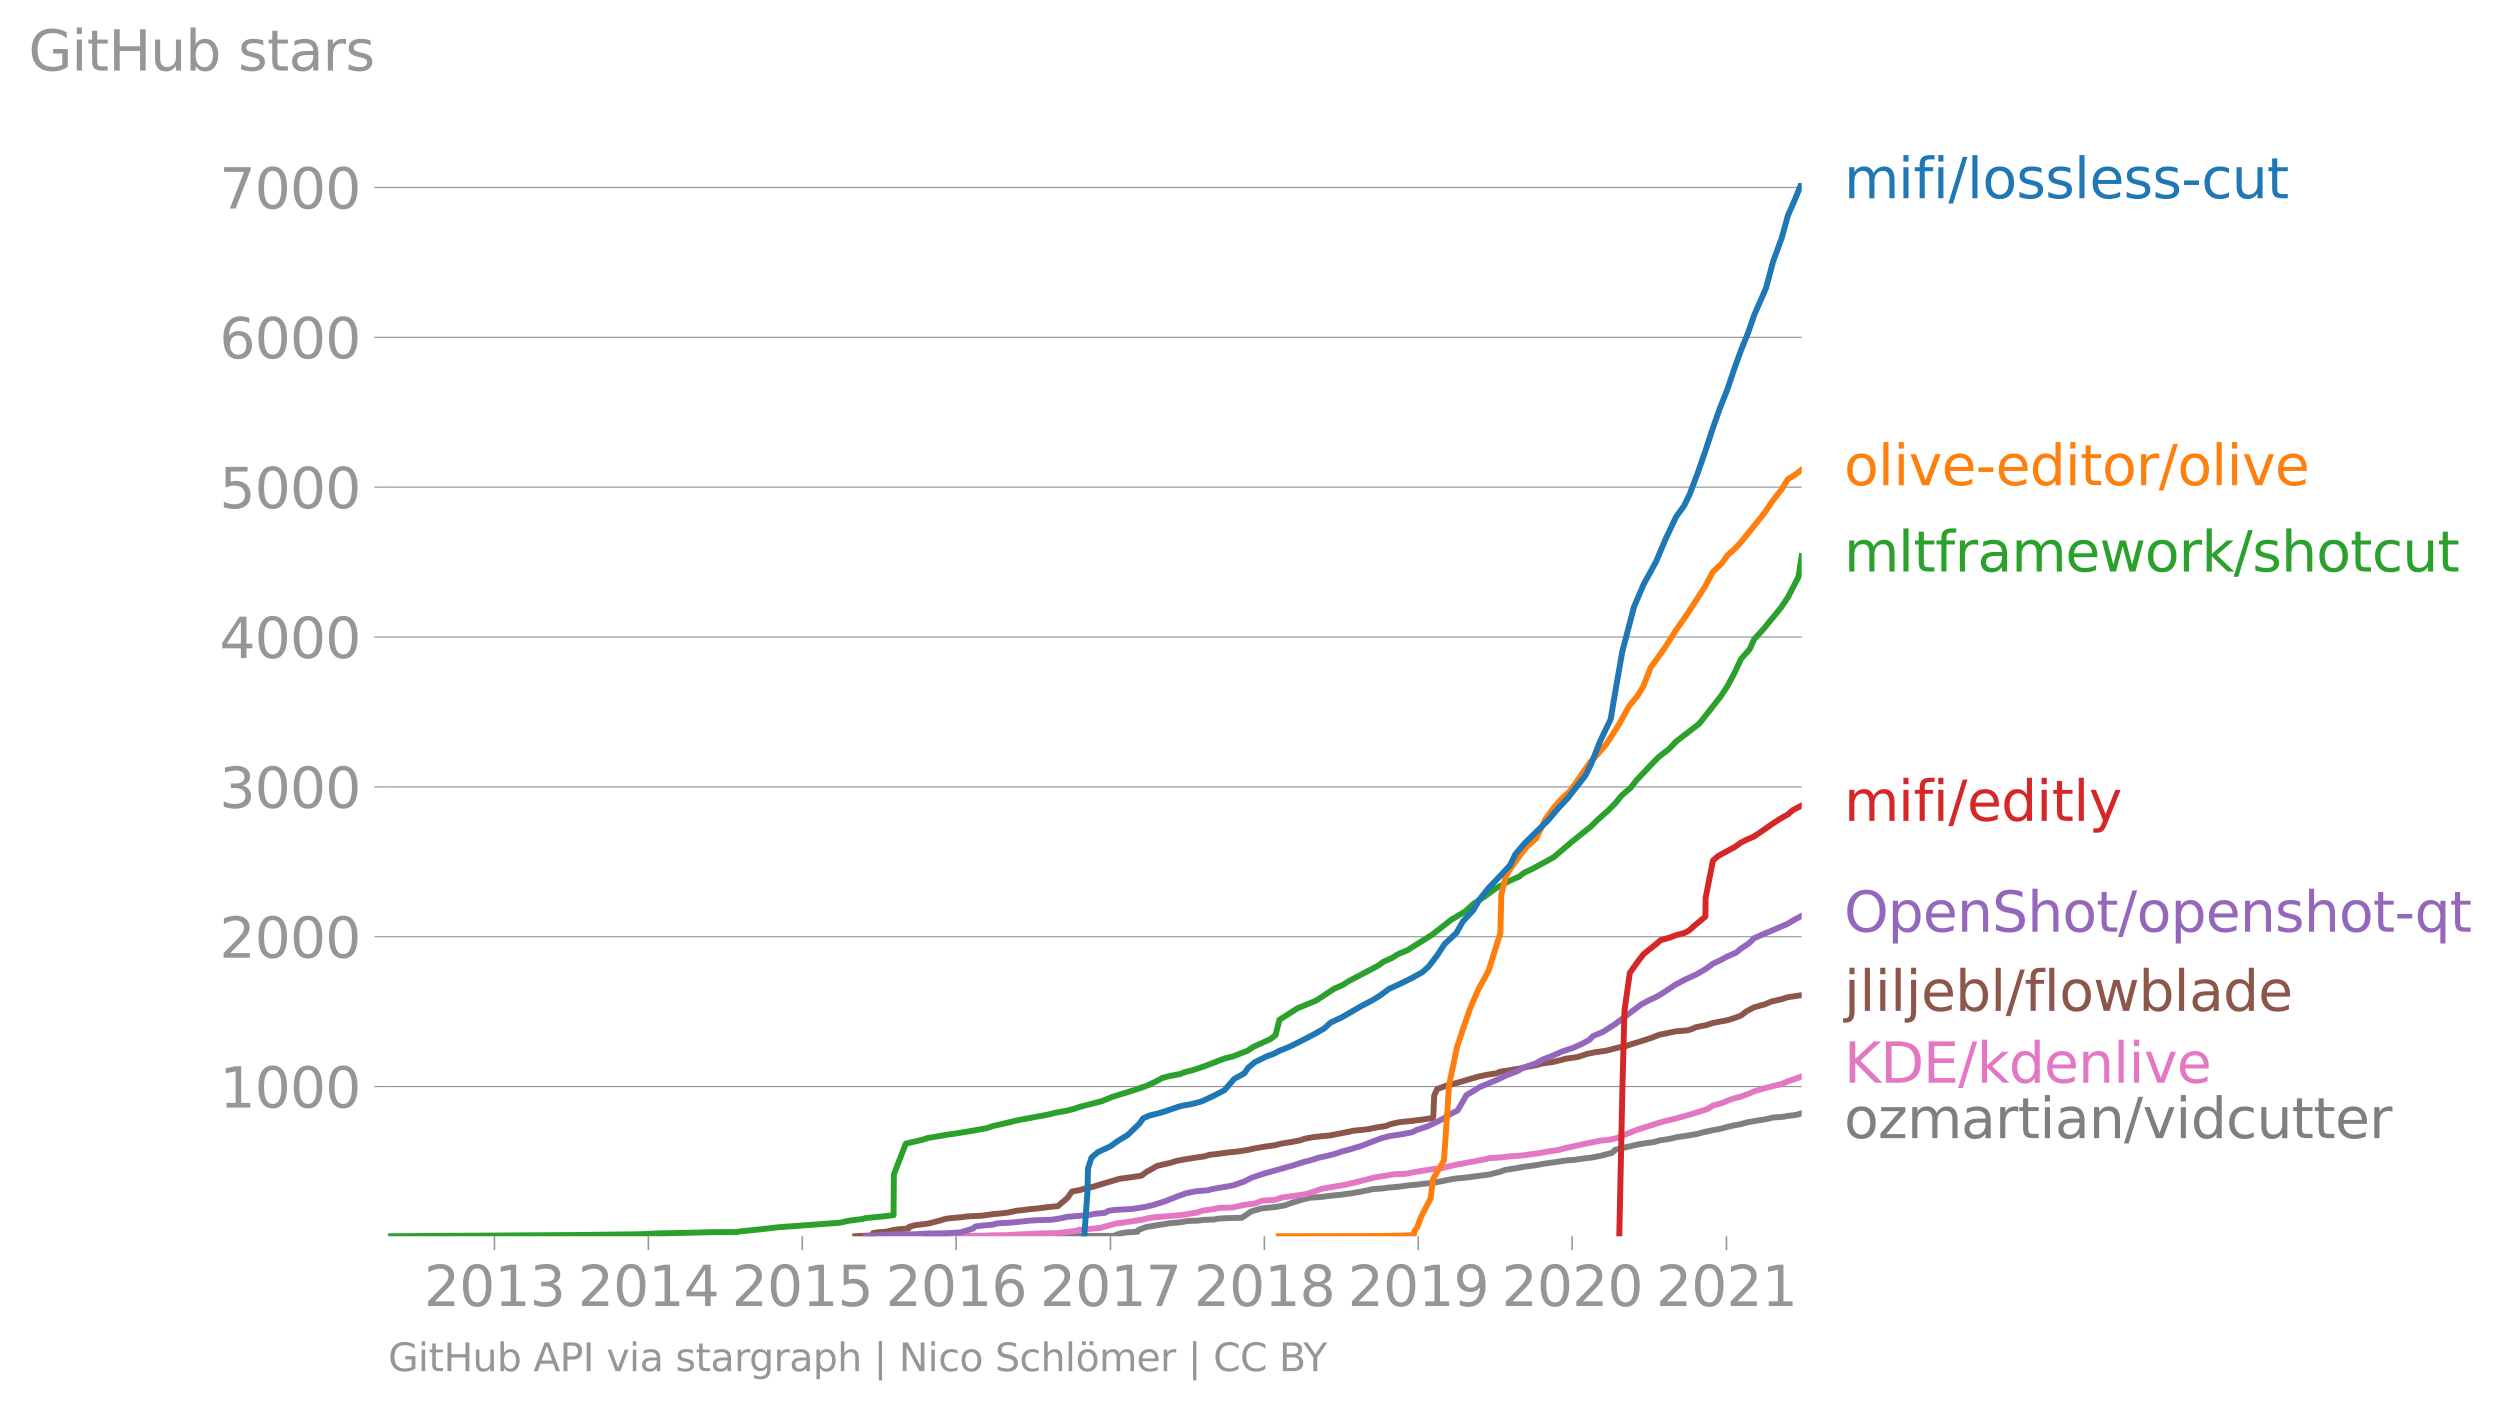 <svg height="474.536" viewBox="0 0 631.622 355.902" width="842.162" xmlns="http://www.w3.org/2000/svg" xmlns:xlink="http://www.w3.org/1999/xlink"><defs><style>*{stroke-linecap:butt;stroke-linejoin:round}</style></defs><g id="figure_1"><path d="M0 355.902h631.622V0H0z" style="fill:none" id="patch_1"/><g id="axes_1"><path d="M98.073 312.337h357.12V46.225H98.073z" style="fill:none" id="patch_2"/><path clip-path="url(#p47defb8854)" d="m267.54 312.337 4-.038 1.298-.038 9.06-.038.065-.075.055-.19 1.334-.378 1.057-.19 2.975-.189.166-.416 1.982-.758 2.248-.378 2.7-.417 1.008-.189 2.398-.19 2.317-.378 2.267-.076 1.065-.113.428-.076 2.944-.113.689-.19 2.034-.113.412-.038 1.824-.038 1.875-.038 2.348-1.59 2.564-.757 1.657-.19 1.922-.189 2.365-.416 2.155-.757 2.536-.795 1.612-.379 2.97-.19 1.325-.189 1.62-.189 2.05-.19 2.912-.416 2.21-.378 2.018-.417.764-.189 2.68-.19 1.16-.189 2.683-.227 2.821-.378 2.077-.19 1.356-.189 2.166-.19 1.17-.188 2.1-.417 1.869-.379 1.344-.189 2.037-.19 2.924-.378 3.158-.416 2.952-.757.969-.379 2.658-.416 2.066-.379 3.164-.416 1.97-.379 3.038-.416 2.461-.38 2.33-.188 1.25-.19 2.991-.378 2.16-.417 2.95-.757.833-.795 1.634-.379 1.573-.378 1.632-.379 2.112-.416 2.8-.379 1.38-.416 2.585-.379 1.628-.416 2.822-.417 2.601-.454 1.697-.454 2.14-.455 2.159-.416 1.501-.417 1.503-.34 2.002-.379 1.3-.378 2.03-.379 2.859-.454 1.885-.455 2.704-.189.923-.19 2.365-.302 1.045-.34" style="fill:none;stroke:#7f7f7f;stroke-linecap:square;stroke-width:1.5" id="line2d_1"/><g id="matplotlib.axis_1"><g id="xtick_1"><g id="line2d_2"><defs><path d="M0 0v3.5" id="mf9e7c674b3" style="stroke:#969696;stroke-width:.4"/></defs><use style="fill:#969696;stroke:#969696;stroke-width:.4" x="124.924" xlink:href="#mf9e7c674b3" y="312.337"/></g><g style="fill:#969696" transform="matrix(.14 0 0 -.14 107.109 329.975)" id="text_1"><defs><path d="M1228 531h2203V0H469v531q359 372 979 998 621 627 780 809 303 340 423 576 121 236 121 464 0 372-261 606-261 235-680 235-297 0-627-103-329-103-704-313v638q381 153 712 231 332 78 607 78 725 0 1156-363 431-362 431-968 0-288-108-546-107-257-392-607-78-91-497-524-418-433-1181-1211z" id="DejaVuSans-32" transform="scale(.016)"/><path d="M2034 4250q-487 0-733-480-245-479-245-1442 0-959 245-1439 246-480 733-480 491 0 736 480 246 480 246 1439 0 963-246 1442-245 480-736 480zm0 500q785 0 1199-621 414-620 414-1801 0-1178-414-1799Q2819-91 2034-91q-784 0-1198 620-414 621-414 1799 0 1181 414 1801 414 621 1198 621z" id="DejaVuSans-30" transform="scale(.016)"/><path d="M794 531h1031v3560L703 3866v575l1116 225h631V531h1031V0H794v531z" id="DejaVuSans-31" transform="scale(.016)"/><path d="M2597 2516q453-97 707-404 255-306 255-756 0-690-475-1069Q2609-91 1734-91q-293 0-604 58T488 141v609q262-153 574-231 313-78 654-78 593 0 904 234t311 681q0 413-289 645-289 233-804 233h-544v519h569q465 0 712 186t247 536q0 359-255 551-254 193-729 193-260 0-557-57-297-56-653-174v562q360 100 674 150t592 50q719 0 1137-327 419-326 419-882 0-388-222-655t-631-370z" id="DejaVuSans-33" transform="scale(.016)"/></defs><use xlink:href="#DejaVuSans-32"/><use x="63.623" xlink:href="#DejaVuSans-30"/><use x="127.246" xlink:href="#DejaVuSans-31"/><use x="190.869" xlink:href="#DejaVuSans-33"/></g></g><g id="xtick_2"><use style="fill:#969696;stroke:#969696;stroke-width:.4" x="163.806" xlink:href="#mf9e7c674b3" y="312.337" id="line2d_3"/><g style="fill:#969696" transform="matrix(.14 0 0 -.14 145.99 329.975)" id="text_2"><defs><path d="M2419 4116 825 1625h1594v2491zm-166 550h794V1625h666v-525h-666V0h-628v1100H313v609l1940 2957z" id="DejaVuSans-34" transform="scale(.016)"/></defs><use xlink:href="#DejaVuSans-32"/><use x="63.623" xlink:href="#DejaVuSans-30"/><use x="127.246" xlink:href="#DejaVuSans-31"/><use x="190.869" xlink:href="#DejaVuSans-34"/></g></g><g id="xtick_3"><use style="fill:#969696;stroke:#969696;stroke-width:.4" x="202.688" xlink:href="#mf9e7c674b3" y="312.337" id="line2d_4"/><g style="fill:#969696" transform="matrix(.14 0 0 -.14 184.873 329.975)" id="text_3"><defs><path d="M691 4666h2478v-532H1269V2991q137 47 274 70 138 23 276 23 781 0 1237-428 457-428 457-1159 0-753-469-1171Q2575-91 1722-91q-294 0-599 50Q819 9 494 109v635q281-153 581-228t634-75q541 0 856 284 316 284 316 772 0 487-316 771-315 285-856 285-253 0-505-56-251-56-513-175v2344z" id="DejaVuSans-35" transform="scale(.016)"/></defs><use xlink:href="#DejaVuSans-32"/><use x="63.623" xlink:href="#DejaVuSans-30"/><use x="127.246" xlink:href="#DejaVuSans-31"/><use x="190.869" xlink:href="#DejaVuSans-35"/></g></g><g id="xtick_4"><use style="fill:#969696;stroke:#969696;stroke-width:.4" x="241.57" xlink:href="#mf9e7c674b3" y="312.337" id="line2d_5"/><g style="fill:#969696" transform="matrix(.14 0 0 -.14 223.755 329.975)" id="text_4"><defs><path d="M2113 2584q-425 0-674-291-248-290-248-796 0-503 248-796 249-292 674-292t673 292q248 293 248 796 0 506-248 796-248 291-673 291zm1253 1979v-575q-238 112-480 171-242 60-480 60-625 0-955-422-329-422-376-1275 184 272 462 417 279 145 613 145 703 0 1111-427 408-426 408-1160 0-719-425-1154Q2819-91 2113-91q-810 0-1238 620-428 621-428 1799 0 1106 525 1764t1409 658q238 0 480-47t505-140z" id="DejaVuSans-36" transform="scale(.016)"/></defs><use xlink:href="#DejaVuSans-32"/><use x="63.623" xlink:href="#DejaVuSans-30"/><use x="127.246" xlink:href="#DejaVuSans-31"/><use x="190.869" xlink:href="#DejaVuSans-36"/></g></g><g id="xtick_5"><use style="fill:#969696;stroke:#969696;stroke-width:.4" x="280.559" xlink:href="#mf9e7c674b3" y="312.337" id="line2d_6"/><g style="fill:#969696" transform="matrix(.14 0 0 -.14 262.744 329.975)" id="text_5"><defs><path d="M525 4666h3000v-269L1831 0h-659l1594 4134H525v532z" id="DejaVuSans-37" transform="scale(.016)"/></defs><use xlink:href="#DejaVuSans-32"/><use x="63.623" xlink:href="#DejaVuSans-30"/><use x="127.246" xlink:href="#DejaVuSans-31"/><use x="190.869" xlink:href="#DejaVuSans-37"/></g></g><g id="xtick_6"><use style="fill:#969696;stroke:#969696;stroke-width:.4" x="319.441" xlink:href="#mf9e7c674b3" y="312.337" id="line2d_7"/><g style="fill:#969696" transform="matrix(.14 0 0 -.14 301.626 329.975)" id="text_6"><defs><path d="M2034 2216q-450 0-708-241-257-241-257-662 0-422 257-663 258-241 708-241t709 242q260 243 260 662 0 421-258 662-257 241-711 241zm-631 268q-406 100-633 378-226 279-226 679 0 559 398 884 399 325 1092 325 697 0 1094-325t397-884q0-400-227-679-226-278-629-378 456-106 710-416 255-309 255-755 0-679-414-1042Q2806-91 2034-91q-771 0-1186 362-414 363-414 1042 0 446 256 755 257 310 713 416zm-231 997q0-362 226-565 227-203 636-203 407 0 636 203 230 203 230 565 0 363-230 566-229 203-636 203-409 0-636-203-226-203-226-566z" id="DejaVuSans-38" transform="scale(.016)"/></defs><use xlink:href="#DejaVuSans-32"/><use x="63.623" xlink:href="#DejaVuSans-30"/><use x="127.246" xlink:href="#DejaVuSans-31"/><use x="190.869" xlink:href="#DejaVuSans-38"/></g></g><g id="xtick_7"><use style="fill:#969696;stroke:#969696;stroke-width:.4" x="358.323" xlink:href="#mf9e7c674b3" y="312.337" id="line2d_8"/><g style="fill:#969696" transform="matrix(.14 0 0 -.14 340.508 329.975)" id="text_7"><defs><path d="M703 97v575q238-113 481-172 244-59 479-59 625 0 954 420 330 420 377 1277-181-269-460-413-278-144-615-144-700 0-1108 423-408 424-408 1159 0 718 425 1152 425 435 1131 435 810 0 1236-621 427-620 427-1801 0-1103-524-1761Q2575-91 1691-91q-238 0-482 47Q966 3 703 97zm1256 1978q425 0 673 290 249 291 249 798 0 503-249 795-248 292-673 292t-673-292q-248-292-248-795 0-507 248-798 248-290 673-290z" id="DejaVuSans-39" transform="scale(.016)"/></defs><use xlink:href="#DejaVuSans-32"/><use x="63.623" xlink:href="#DejaVuSans-30"/><use x="127.246" xlink:href="#DejaVuSans-31"/><use x="190.869" xlink:href="#DejaVuSans-39"/></g></g><g id="xtick_8"><use style="fill:#969696;stroke:#969696;stroke-width:.4" x="397.205" xlink:href="#mf9e7c674b3" y="312.337" id="line2d_9"/><g style="fill:#969696" transform="matrix(.14 0 0 -.14 379.39 329.975)" id="text_8"><use xlink:href="#DejaVuSans-32"/><use x="63.623" xlink:href="#DejaVuSans-30"/><use x="127.246" xlink:href="#DejaVuSans-32"/><use x="190.869" xlink:href="#DejaVuSans-30"/></g></g><g id="xtick_9"><use style="fill:#969696;stroke:#969696;stroke-width:.4" x="436.193" xlink:href="#mf9e7c674b3" y="312.337" id="line2d_10"/><g style="fill:#969696" transform="matrix(.14 0 0 -.14 418.378 329.975)" id="text_9"><use xlink:href="#DejaVuSans-32"/><use x="63.623" xlink:href="#DejaVuSans-30"/><use x="127.246" xlink:href="#DejaVuSans-32"/><use x="190.869" xlink:href="#DejaVuSans-31"/></g></g></g><g id="matplotlib.axis_2"><g id="ytick_1"><path clip-path="url(#p47defb8854)" d="M98.073 274.516h357.12" style="fill:none;stroke:#969696;stroke-linecap:square;stroke-width:.3" id="line2d_11"/><g id="line2d_12"><defs><path d="M0 0h-3.5" id="md9904d87e3" style="stroke:#969696;stroke-width:.3"/></defs><use style="fill:#969696;stroke:#969696;stroke-width:.3" x="98.073" xlink:href="#md9904d87e3" y="274.516"/></g><g style="fill:#969696" transform="matrix(.14 0 0 -.14 55.443 279.834)" id="text_10"><use xlink:href="#DejaVuSans-31"/><use x="63.623" xlink:href="#DejaVuSans-30"/><use x="127.246" xlink:href="#DejaVuSans-30"/><use x="190.869" xlink:href="#DejaVuSans-30"/></g></g><g id="ytick_2"><path clip-path="url(#p47defb8854)" d="M98.073 236.656h357.12" style="fill:none;stroke:#969696;stroke-linecap:square;stroke-width:.3" id="line2d_13"/><use style="fill:#969696;stroke:#969696;stroke-width:.3" x="98.073" xlink:href="#md9904d87e3" y="236.656" id="line2d_14"/><g style="fill:#969696" transform="matrix(.14 0 0 -.14 55.443 241.975)" id="text_11"><use xlink:href="#DejaVuSans-32"/><use x="63.623" xlink:href="#DejaVuSans-30"/><use x="127.246" xlink:href="#DejaVuSans-30"/><use x="190.869" xlink:href="#DejaVuSans-30"/></g></g><g id="ytick_3"><path clip-path="url(#p47defb8854)" d="M98.073 198.797h357.12" style="fill:none;stroke:#969696;stroke-linecap:square;stroke-width:.3" id="line2d_15"/><use style="fill:#969696;stroke:#969696;stroke-width:.3" x="98.073" xlink:href="#md9904d87e3" y="198.797" id="line2d_16"/><g style="fill:#969696" transform="matrix(.14 0 0 -.14 55.443 204.116)" id="text_12"><use xlink:href="#DejaVuSans-33"/><use x="63.623" xlink:href="#DejaVuSans-30"/><use x="127.246" xlink:href="#DejaVuSans-30"/><use x="190.869" xlink:href="#DejaVuSans-30"/></g></g><g id="ytick_4"><path clip-path="url(#p47defb8854)" d="M98.073 160.938h357.12" style="fill:none;stroke:#969696;stroke-linecap:square;stroke-width:.3" id="line2d_17"/><use style="fill:#969696;stroke:#969696;stroke-width:.3" x="98.073" xlink:href="#md9904d87e3" y="160.938" id="line2d_18"/><g style="fill:#969696" transform="matrix(.14 0 0 -.14 55.443 166.257)" id="text_13"><use xlink:href="#DejaVuSans-34"/><use x="63.623" xlink:href="#DejaVuSans-30"/><use x="127.246" xlink:href="#DejaVuSans-30"/><use x="190.869" xlink:href="#DejaVuSans-30"/></g></g><g id="ytick_5"><path clip-path="url(#p47defb8854)" d="M98.073 123.079h357.12" style="fill:none;stroke:#969696;stroke-linecap:square;stroke-width:.3" id="line2d_19"/><use style="fill:#969696;stroke:#969696;stroke-width:.3" x="98.073" xlink:href="#md9904d87e3" y="123.079" id="line2d_20"/><g style="fill:#969696" transform="matrix(.14 0 0 -.14 55.443 128.398)" id="text_14"><use xlink:href="#DejaVuSans-35"/><use x="63.623" xlink:href="#DejaVuSans-30"/><use x="127.246" xlink:href="#DejaVuSans-30"/><use x="190.869" xlink:href="#DejaVuSans-30"/></g></g><g id="ytick_6"><path clip-path="url(#p47defb8854)" d="M98.073 85.22h357.12" style="fill:none;stroke:#969696;stroke-linecap:square;stroke-width:.3" id="line2d_21"/><use style="fill:#969696;stroke:#969696;stroke-width:.3" x="98.073" xlink:href="#md9904d87e3" y="85.22" id="line2d_22"/><g style="fill:#969696" transform="matrix(.14 0 0 -.14 55.443 90.539)" id="text_15"><use xlink:href="#DejaVuSans-36"/><use x="63.623" xlink:href="#DejaVuSans-30"/><use x="127.246" xlink:href="#DejaVuSans-30"/><use x="190.869" xlink:href="#DejaVuSans-30"/></g></g><g id="ytick_7"><path clip-path="url(#p47defb8854)" d="M98.073 47.36h357.12" style="fill:none;stroke:#969696;stroke-linecap:square;stroke-width:.3" id="line2d_23"/><use style="fill:#969696;stroke:#969696;stroke-width:.3" x="98.073" xlink:href="#md9904d87e3" y="47.361" id="line2d_24"/><g style="fill:#969696" transform="matrix(.14 0 0 -.14 55.443 52.68)" id="text_16"><use xlink:href="#DejaVuSans-37"/><use x="63.623" xlink:href="#DejaVuSans-30"/><use x="127.246" xlink:href="#DejaVuSans-30"/><use x="190.869" xlink:href="#DejaVuSans-30"/></g></g><g style="fill:#969696" transform="matrix(.14 0 0 -.14 7.2 17.838)" id="text_17"><defs><path d="M3809 666v1253H2778v519h1656V434q-365-259-806-392-440-133-940-133-1094 0-1712 639-617 640-617 1780 0 1144 617 1783 618 639 1712 639 456 0 867-113 411-112 758-331v-672q-350 297-744 447t-828 150q-857 0-1287-478-429-478-429-1425 0-944 429-1422 430-478 1287-478 334 0 596 58 263 58 472 180z" id="DejaVuSans-47" transform="scale(.016)"/><path d="M603 3500h575V0H603v3500zm0 1363h575v-729H603v729z" id="DejaVuSans-69" transform="scale(.016)"/><path d="M1172 4494v-994h1184v-447H1172V1153q0-428 117-550t477-122h590V0h-590q-666 0-919 248-253 249-253 905v1900H172v447h422v994h578z" id="DejaVuSans-74" transform="scale(.016)"/><path d="M628 4666h631V2753h2294v1913h631V0h-631v2222H1259V0H628v4666z" id="DejaVuSans-48" transform="scale(.016)"/><path d="M544 1381v2119h575V1403q0-497 193-746 194-248 582-248 465 0 735 297 271 297 271 810v1984h575V0h-575v538q-209-319-486-474-276-155-642-155-603 0-916 375-312 375-312 1097zm1447 2203z" id="DejaVuSans-75" transform="scale(.016)"/><path d="M3116 1747q0 634-261 995t-717 361q-457 0-718-361t-261-995q0-634 261-995t718-361q456 0 717 361t261 995zM1159 2969q182 312 458 463 277 152 661 152 638 0 1036-506 399-506 399-1331T3314 415Q2916-91 2278-91q-384 0-661 152-276 152-458 464V0H581v4863h578V2969z" id="DejaVuSans-62" transform="scale(.016)"/><path d="M2834 3397v-544q-243 125-506 187-262 63-544 63-428 0-642-131t-214-394q0-200 153-314t616-217l197-44q612-131 870-370t258-667q0-488-386-773Q2250-91 1575-91q-281 0-586 55T347 128v594q319-166 628-249 309-82 613-82 406 0 624 139 219 139 219 392 0 234-158 359-157 125-692 241l-200 47q-534 112-772 345-237 233-237 639 0 494 350 762 350 269 994 269 318 0 599-47 282-46 519-140z" id="DejaVuSans-73" transform="scale(.016)"/><path d="M2194 1759q-697 0-966-159t-269-544q0-306 202-486 202-179 548-179 479 0 768 339t289 901v128h-572zm1147 238V0h-575v531q-197-318-491-470T1556-91q-537 0-855 302-317 302-317 808 0 590 395 890 396 300 1180 300h807v57q0 397-261 614t-733 217q-300 0-585-72-284-72-546-216v532q315 122 612 182 297 61 578 61 760 0 1135-394 375-393 375-1193z" id="DejaVuSans-61" transform="scale(.016)"/><path d="M2631 2963q-97 56-211 82-114 27-251 27-488 0-749-317t-261-911V0H581v3500h578v-544q182 319 472 473 291 155 707 155 59 0 131-8 72-7 159-23l3-590z" id="DejaVuSans-72" transform="scale(.016)"/></defs><use xlink:href="#DejaVuSans-47"/><use x="77.49" xlink:href="#DejaVuSans-69"/><use x="105.273" xlink:href="#DejaVuSans-74"/><use x="144.482" xlink:href="#DejaVuSans-48"/><use x="219.678" xlink:href="#DejaVuSans-75"/><use x="283.057" xlink:href="#DejaVuSans-62"/><use x="346.533" xlink:href="#DejaVuSans-20"/><use x="378.32" xlink:href="#DejaVuSans-73"/><use x="430.42" xlink:href="#DejaVuSans-74"/><use x="469.629" xlink:href="#DejaVuSans-61"/><use x="530.908" xlink:href="#DejaVuSans-72"/><use x="572.021" xlink:href="#DejaVuSans-73"/></g></g><path clip-path="url(#p47defb8854)" d="m233.945 312.337 7.633-.038 2.292-.038 4.09-.038 2.226-.113 3.671-.038 1.83-.076 1.481-.114 2.916-.113 2.605-.114.43-.038 2.147-.037 2.242-.038.75-.114 1.576-.227 2.299-.227.22-.227 3.02-.265 2.433-.227.877-.228 1.618-.454 1.682-.454 1.868-.227 1.665-.265 2.981-.455 1.835-.454 2.07-.227 2.481-.227 1.598-.114 1.6-.113 1.808-.265 2.672-.455 1.319-.454 3.075-.454 1.051-.228.732-.037 2.783-.076.556-.152 2.024-.454 3.189-.454 1.02-.455.803-.227 2.124-.113 1.196-.152 1.239-.454 1.49-.227 1.729-.227 3.031-.455 1.547-.492 2.694-.908 2.701-.455 2.877-.492 1.976-.454 1.997-.492 1.742-.455 2.02-.492 2.815-.454 1.16-.227.949-.114 2.796-.113 2.437-.455 2.998-.492 1.457-.227 2.012-.227 2.004-.455 1.938-.454 2.655-.492 2.441-.454 2.326-.455.803-.227 1.808-.113 1.468-.114 1.878-.227 1.918-.114 1.55-.151 1.65-.227 1.74-.227 2.586-.455 3.007-.454 1.694-.492 2.17-.455 1.996-.454 2.3-.454 2.344-.492 2.16-.227 1.286-.228 1.435-.454 2.078-.946 2.354-.91 2.94-.946 3.056-.946 1.688-.454 2.06-.492 2.892-.796 2.763-.832 2.392-.795 1.265-.833 2.229-.606 1.448-.606 1.446-.53 1.99-.53 1.746-.644 1.517-.643 1.93-.606 2.381-.643 2.77-.644 1.472-.682 1.782-.567 1.514-.568" style="fill:none;stroke:#e377c2;stroke-linecap:square;stroke-width:1.5" id="line2d_25"/><path clip-path="url(#p47defb8854)" d="m216.085 312.337 1.328-.076 2.637-.113.354-.19.16-.416 1.16-.19 2.333-.189 1.753-.416 1.446-.19 2.302-.189.14-.416 1.592-.417 1.594-.19 1.75-.226 3.04-.795 1.206-.379 1.464-.19 2.645-.226 1.213-.19 1.417-.075 2.537-.114 2.858-.416 2.228-.19 1.68-.227 1.825-.416 1.907-.19 1.372-.189 2.006-.19 1.773-.226 1.608-.19 1.89-.189.463-.416 1.913-1.628 1.14-1.628 2.045-.379 1.364-.416 1.95-.417 1.31-.416 2.673-.795 2.665-.795 2.824-.379 2.75-.416 1.08-.833 2.868-1.628 1.6-.379 1.834-.416 1.243-.417 2.1-.416 2.418-.379 2.79-.416 1.214-.379 1.81-.189 1.631-.227 1.378-.19 2.046-.189 2.743-.416 1.863-.417 2.389-.416 2.734-.379 1.64-.416 2.649-.417 2.13-.416 1.056-.379 2.185-.416 1.746-.19 2.466-.227 2.084-.416 1.957-.379 2-.416 2.023-.19 1.538-.189 2.023-.416 2.559-.379.916-.416 1.79-.417 1.026-.189 2.48-.227 2.954-.379 2.688-.416.1-.795.063-1.628.14-3.218.723-1.628 2.102-.795 3.096-.833 2.67-.795 2.747-.795 1.82-.379 2.629-.416.934-.417 2.759-.416 2.23-.379 1.903-.416 2.123-.416 1.442-.417 2.774-.379 1.773-.416 1.515-.416 2.966-.417 2.435-.795 1.805-.379 2.934-.416 3.071-.795 2.04-.416 1.217-.417 2.585-.795 2.602-.833 1.98-.795 2.087-.416 1.962-.417 3.077-.265.905-.265 1.216-.53 2.61-.53 1.655-.53 1.675-.34 1.952-.341 1.79-.568 1.645-.606 1.396-1.06 1.988-1.06 2.718-.757 1.817-.757 2.322-.493 1.603-.53 3.037-.454" style="fill:none;stroke:#8c564b;stroke-linecap:square;stroke-width:1.5" id="line2d_26"/><g style="fill:#1f77b4" transform="matrix(.14 0 0 -.14 465.907 50.088)" id="text_18"><defs><path d="M3328 2828q216 388 516 572t706 184q547 0 844-383 297-382 297-1088V0h-578v2094q0 503-179 746-178 244-543 244-447 0-707-297-259-296-259-809V0h-578v2094q0 506-178 748t-550 242q-441 0-701-298-259-298-259-808V0H581v3500h578v-544q197 322 472 475t653 153q382 0 649-194 267-193 395-562z" id="DejaVuSans-6d" transform="scale(.016)"/><path d="M2375 4863v-479h-550q-309 0-430-125-120-125-120-450v-309h947v-447h-947V0H697v3053H147v447h550v244q0 584 272 851 272 268 862 268h544z" id="DejaVuSans-66" transform="scale(.016)"/><path d="M1625 4666h531L531-594H0l1625 5260z" id="DejaVuSans-2f" transform="scale(.016)"/><path d="M603 4863h575V0H603v4863z" id="DejaVuSans-6c" transform="scale(.016)"/><path d="M1959 3097q-462 0-731-361t-269-989q0-628 267-989 268-361 733-361 460 0 728 362 269 363 269 988 0 622-269 986-268 364-728 364zm0 487q750 0 1178-488 429-487 429-1349 0-859-429-1349Q2709-91 1959-91q-753 0-1180 489-426 490-426 1349 0 862 426 1349 427 488 1180 488z" id="DejaVuSans-6f" transform="scale(.016)"/><path d="M3597 1894v-281H953q38-594 358-905t892-311q331 0 642 81t618 244V178Q3153 47 2828-22t-659-69q-838 0-1327 487-489 488-489 1320 0 859 464 1363 464 505 1252 505 706 0 1117-455 411-454 411-1235zm-575 169q-6 471-264 752-258 282-683 282-481 0-770-272t-333-766l2050 4z" id="DejaVuSans-65" transform="scale(.016)"/><path d="M313 2009h1684v-512H313v512z" id="DejaVuSans-2d" transform="scale(.016)"/><path d="M3122 3366v-538q-244 135-489 202t-495 67q-560 0-870-355-309-354-309-995t309-996q310-354 870-354 250 0 495 67t489 202V134Q2881 22 2623-34q-257-57-548-57-791 0-1257 497-465 497-465 1341 0 856 470 1346 471 491 1290 491 265 0 518-55 253-54 491-163z" id="DejaVuSans-63" transform="scale(.016)"/></defs><use xlink:href="#DejaVuSans-6d"/><use x="97.412" xlink:href="#DejaVuSans-69"/><use x="125.195" xlink:href="#DejaVuSans-66"/><use x="160.4" xlink:href="#DejaVuSans-69"/><use x="188.184" xlink:href="#DejaVuSans-2f"/><use x="221.875" xlink:href="#DejaVuSans-6c"/><use x="249.658" xlink:href="#DejaVuSans-6f"/><use x="310.84" xlink:href="#DejaVuSans-73"/><use x="362.939" xlink:href="#DejaVuSans-73"/><use x="415.039" xlink:href="#DejaVuSans-6c"/><use x="442.822" xlink:href="#DejaVuSans-65"/><use x="504.346" xlink:href="#DejaVuSans-73"/><use x="556.445" xlink:href="#DejaVuSans-73"/><use x="608.545" xlink:href="#DejaVuSans-2d"/><use x="644.629" xlink:href="#DejaVuSans-63"/><use x="699.609" xlink:href="#DejaVuSans-75"/><use x="762.988" xlink:href="#DejaVuSans-74"/></g><g style="fill:#ff7f0e" transform="matrix(.14 0 0 -.14 465.907 122.588)" id="text_19"><defs><path d="M191 3500h609L1894 563l1094 2937h609L2284 0h-781L191 3500z" id="DejaVuSans-76" transform="scale(.016)"/><path d="M2906 2969v1894h575V0h-575v525q-181-312-458-464-276-152-664-152-634 0-1033 506-398 507-398 1332t398 1331q399 506 1033 506 388 0 664-152 277-151 458-463zM947 1747q0-634 261-995t717-361q456 0 718 361 263 361 263 995t-263 995q-262 361-718 361t-717-361q-261-361-261-995z" id="DejaVuSans-64" transform="scale(.016)"/></defs><use xlink:href="#DejaVuSans-6f"/><use x="61.182" xlink:href="#DejaVuSans-6c"/><use x="88.965" xlink:href="#DejaVuSans-69"/><use x="116.748" xlink:href="#DejaVuSans-76"/><use x="175.928" xlink:href="#DejaVuSans-65"/><use x="237.451" xlink:href="#DejaVuSans-2d"/><use x="273.535" xlink:href="#DejaVuSans-65"/><use x="335.059" xlink:href="#DejaVuSans-64"/><use x="398.535" xlink:href="#DejaVuSans-69"/><use x="426.318" xlink:href="#DejaVuSans-74"/><use x="465.527" xlink:href="#DejaVuSans-6f"/><use x="526.709" xlink:href="#DejaVuSans-72"/><use x="567.822" xlink:href="#DejaVuSans-2f"/><use x="601.514" xlink:href="#DejaVuSans-6f"/><use x="662.695" xlink:href="#DejaVuSans-6c"/><use x="690.479" xlink:href="#DejaVuSans-69"/><use x="718.262" xlink:href="#DejaVuSans-76"/><use x="777.441" xlink:href="#DejaVuSans-65"/></g><g style="fill:#2ca02c" transform="matrix(.14 0 0 -.14 465.907 144.395)" id="text_20"><defs><path d="M269 3500h575l719-2731 715 2731h678l719-2731 716 2731h575L4050 0h-678l-753 2869L1863 0h-679L269 3500z" id="DejaVuSans-77" transform="scale(.016)"/><path d="M581 4863h578V1991l1716 1509h734L1753 1863 3688 0h-750L1159 1709V0H581v4863z" id="DejaVuSans-6b" transform="scale(.016)"/><path d="M3513 2113V0h-575v2094q0 497-194 743-194 247-581 247-466 0-735-297-269-296-269-809V0H581v4863h578V2956q207 316 486 472 280 156 646 156 603 0 912-373 310-373 310-1098z" id="DejaVuSans-68" transform="scale(.016)"/></defs><use xlink:href="#DejaVuSans-6d"/><use x="97.412" xlink:href="#DejaVuSans-6c"/><use x="125.195" xlink:href="#DejaVuSans-74"/><use x="164.404" xlink:href="#DejaVuSans-66"/><use x="199.609" xlink:href="#DejaVuSans-72"/><use x="240.723" xlink:href="#DejaVuSans-61"/><use x="302.002" xlink:href="#DejaVuSans-6d"/><use x="399.414" xlink:href="#DejaVuSans-65"/><use x="460.938" xlink:href="#DejaVuSans-77"/><use x="542.725" xlink:href="#DejaVuSans-6f"/><use x="603.906" xlink:href="#DejaVuSans-72"/><use x="645.02" xlink:href="#DejaVuSans-6b"/><use x="702.93" xlink:href="#DejaVuSans-2f"/><use x="736.621" xlink:href="#DejaVuSans-73"/><use x="788.721" xlink:href="#DejaVuSans-68"/><use x="852.1" xlink:href="#DejaVuSans-6f"/><use x="913.281" xlink:href="#DejaVuSans-74"/><use x="952.49" xlink:href="#DejaVuSans-63"/><use x="1007.471" xlink:href="#DejaVuSans-75"/><use x="1070.85" xlink:href="#DejaVuSans-74"/></g><g style="fill:#d62728" transform="matrix(.14 0 0 -.14 465.907 207.393)" id="text_21"><defs><path d="M2059-325q-243-625-475-815-231-191-618-191H506v481h338q237 0 368 113 132 112 291 531l103 262L191 3500h609L1894 763l1094 2737h609L2059-325z" id="DejaVuSans-79" transform="scale(.016)"/></defs><use xlink:href="#DejaVuSans-6d"/><use x="97.412" xlink:href="#DejaVuSans-69"/><use x="125.195" xlink:href="#DejaVuSans-66"/><use x="160.4" xlink:href="#DejaVuSans-69"/><use x="188.184" xlink:href="#DejaVuSans-2f"/><use x="221.875" xlink:href="#DejaVuSans-65"/><use x="283.398" xlink:href="#DejaVuSans-64"/><use x="346.875" xlink:href="#DejaVuSans-69"/><use x="374.658" xlink:href="#DejaVuSans-74"/><use x="413.867" xlink:href="#DejaVuSans-6c"/><use x="441.65" xlink:href="#DejaVuSans-79"/></g><g style="fill:#9467bd" transform="matrix(.14 0 0 -.14 465.907 235.408)" id="text_22"><defs><path d="M2522 4238q-688 0-1093-513-404-512-404-1397 0-881 404-1394 405-512 1093-512 687 0 1089 512 402 513 402 1394 0 885-402 1397-402 513-1089 513zm0 512q981 0 1568-658 588-658 588-1764 0-1103-588-1761Q3503-91 2522-91q-984 0-1574 656-589 657-589 1763t589 1764q590 658 1574 658z" id="DejaVuSans-4f" transform="scale(.016)"/><path d="M1159 525v-1856H581v4831h578v-531q182 312 458 463 277 152 661 152 638 0 1036-506 399-506 399-1331T3314 415Q2916-91 2278-91q-384 0-661 152-276 152-458 464zm1957 1222q0 634-261 995t-717 361q-457 0-718-361t-261-995q0-634 261-995t718-361q456 0 717 361t261 995z" id="DejaVuSans-70" transform="scale(.016)"/><path d="M3513 2113V0h-575v2094q0 497-194 743-194 247-581 247-466 0-735-297-269-296-269-809V0H581v3500h578v-544q207 316 486 472 280 156 646 156 603 0 912-373 310-373 310-1098z" id="DejaVuSans-6e" transform="scale(.016)"/><path d="M3425 4513v-616q-359 172-678 256-319 85-616 85-515 0-795-200t-280-569q0-310 186-468 186-157 705-254l381-78q706-135 1042-474t336-907q0-679-455-1029Q2797-91 1919-91q-331 0-705 75-373 75-773 222v650q384-215 753-325 369-109 725-109 540 0 834 212 294 213 294 607 0 343-211 537t-692 291l-385 75q-706 140-1022 440-315 300-315 835 0 619 436 975t1201 356q329 0 669-60 341-59 697-177z" id="DejaVuSans-53" transform="scale(.016)"/><path d="M947 1747q0-634 261-995t717-361q456 0 718 361 263 361 263 995t-263 995q-262 361-718 361t-717-361q-261-361-261-995zM2906 525q-181-312-458-464-276-152-664-152-634 0-1033 506-398 507-398 1332t398 1331q399 506 1033 506 388 0 664-152 277-151 458-463v531h575v-4831h-575V525z" id="DejaVuSans-71" transform="scale(.016)"/></defs><use xlink:href="#DejaVuSans-4f"/><use x="78.711" xlink:href="#DejaVuSans-70"/><use x="142.188" xlink:href="#DejaVuSans-65"/><use x="203.711" xlink:href="#DejaVuSans-6e"/><use x="267.09" xlink:href="#DejaVuSans-53"/><use x="330.566" xlink:href="#DejaVuSans-68"/><use x="393.945" xlink:href="#DejaVuSans-6f"/><use x="455.127" xlink:href="#DejaVuSans-74"/><use x="494.336" xlink:href="#DejaVuSans-2f"/><use x="528.027" xlink:href="#DejaVuSans-6f"/><use x="589.209" xlink:href="#DejaVuSans-70"/><use x="652.686" xlink:href="#DejaVuSans-65"/><use x="714.209" xlink:href="#DejaVuSans-6e"/><use x="777.588" xlink:href="#DejaVuSans-73"/><use x="829.688" xlink:href="#DejaVuSans-68"/><use x="893.066" xlink:href="#DejaVuSans-6f"/><use x="954.248" xlink:href="#DejaVuSans-74"/><use x="993.457" xlink:href="#DejaVuSans-2d"/><use x="1029.541" xlink:href="#DejaVuSans-71"/><use x="1093.018" xlink:href="#DejaVuSans-74"/></g><g style="fill:#8c564b" transform="matrix(.14 0 0 -.14 465.907 255.398)" id="text_23"><defs><path d="M603 3500h575V-63q0-668-255-968-254-300-820-300h-219v487H38q328 0 446 152Q603-541 603-63v3563zm0 1363h575v-729H603v729z" id="DejaVuSans-6a" transform="scale(.016)"/></defs><use xlink:href="#DejaVuSans-6a"/><use x="27.783" xlink:href="#DejaVuSans-6c"/><use x="55.566" xlink:href="#DejaVuSans-69"/><use x="83.35" xlink:href="#DejaVuSans-6c"/><use x="111.133" xlink:href="#DejaVuSans-6a"/><use x="138.916" xlink:href="#DejaVuSans-65"/><use x="200.439" xlink:href="#DejaVuSans-62"/><use x="263.916" xlink:href="#DejaVuSans-6c"/><use x="291.699" xlink:href="#DejaVuSans-2f"/><use x="325.391" xlink:href="#DejaVuSans-66"/><use x="360.596" xlink:href="#DejaVuSans-6c"/><use x="388.379" xlink:href="#DejaVuSans-6f"/><use x="449.561" xlink:href="#DejaVuSans-77"/><use x="531.348" xlink:href="#DejaVuSans-62"/><use x="594.824" xlink:href="#DejaVuSans-6c"/><use x="622.607" xlink:href="#DejaVuSans-61"/><use x="683.887" xlink:href="#DejaVuSans-64"/><use x="747.363" xlink:href="#DejaVuSans-65"/></g><g style="fill:#e377c2" transform="matrix(.14 0 0 -.14 465.907 273.556)" id="text_24"><defs><path d="M628 4666h631V2694l2094 1972h813L1850 2491 4331 0h-831L1259 2247V0H628v4666z" id="DejaVuSans-4b" transform="scale(.016)"/><path d="M1259 4147V519h763q966 0 1414 437 448 438 448 1382 0 937-448 1373t-1414 436h-763zm-631 519h1297q1356 0 1990-564 635-564 635-1764 0-1207-638-1773Q3275 0 1925 0H628v4666z" id="DejaVuSans-44" transform="scale(.016)"/><path d="M628 4666h2950v-532H1259V2753h2222v-531H1259V531h2375V0H628v4666z" id="DejaVuSans-45" transform="scale(.016)"/></defs><use xlink:href="#DejaVuSans-4b"/><use x="65.576" xlink:href="#DejaVuSans-44"/><use x="142.578" xlink:href="#DejaVuSans-45"/><use x="205.762" xlink:href="#DejaVuSans-2f"/><use x="239.453" xlink:href="#DejaVuSans-6b"/><use x="297.363" xlink:href="#DejaVuSans-64"/><use x="360.84" xlink:href="#DejaVuSans-65"/><use x="422.363" xlink:href="#DejaVuSans-6e"/><use x="485.742" xlink:href="#DejaVuSans-6c"/><use x="513.525" xlink:href="#DejaVuSans-69"/><use x="541.309" xlink:href="#DejaVuSans-76"/><use x="600.488" xlink:href="#DejaVuSans-65"/></g><g style="fill:#7f7f7f" transform="matrix(.14 0 0 -.14 465.907 287.556)" id="text_25"><defs><path d="M353 3500h2731v-525L922 459h2162V0H275v525l2163 2516H353v459z" id="DejaVuSans-7a" transform="scale(.016)"/></defs><use xlink:href="#DejaVuSans-6f"/><use x="61.182" xlink:href="#DejaVuSans-7a"/><use x="113.672" xlink:href="#DejaVuSans-6d"/><use x="211.084" xlink:href="#DejaVuSans-61"/><use x="272.363" xlink:href="#DejaVuSans-72"/><use x="313.477" xlink:href="#DejaVuSans-74"/><use x="352.686" xlink:href="#DejaVuSans-69"/><use x="380.469" xlink:href="#DejaVuSans-61"/><use x="441.748" xlink:href="#DejaVuSans-6e"/><use x="505.127" xlink:href="#DejaVuSans-2f"/><use x="538.818" xlink:href="#DejaVuSans-76"/><use x="597.998" xlink:href="#DejaVuSans-69"/><use x="625.781" xlink:href="#DejaVuSans-64"/><use x="689.258" xlink:href="#DejaVuSans-63"/><use x="744.238" xlink:href="#DejaVuSans-75"/><use x="807.617" xlink:href="#DejaVuSans-74"/><use x="846.826" xlink:href="#DejaVuSans-74"/><use x="886.035" xlink:href="#DejaVuSans-65"/><use x="947.559" xlink:href="#DejaVuSans-72"/></g><g style="fill:#969696" transform="matrix(.097 0 0 -.097 98.073 346.411)" id="text_26"><defs><path d="m2188 4044-857-2322h1716l-859 2322zm-357 622h716L4325 0h-656l-425 1197H1141L716 0H50l1781 4666z" id="DejaVuSans-41" transform="scale(.016)"/><path d="M1259 4147V2394h794q441 0 681 228 241 228 241 650 0 419-241 647-240 228-681 228h-794zm-631 519h1425q785 0 1186-355 402-355 402-1039 0-691-402-1044-401-353-1186-353h-794V0H628v4666z" id="DejaVuSans-50" transform="scale(.016)"/><path d="M628 4666h631V0H628v4666z" id="DejaVuSans-49" transform="scale(.016)"/><path d="M2906 1791q0 625-258 968-257 344-723 344-462 0-720-344-258-343-258-968 0-622 258-966t720-344q466 0 723 344 258 344 258 966zm575-1357q0-893-397-1329-396-436-1215-436-303 0-572 45t-522 139v559q253-137 500-202 247-66 503-66 566 0 847 295t281 892v285q-178-310-456-463T1784 0Q1141 0 747 490 353 981 353 1791q0 812 394 1302 394 491 1037 491 388 0 666-153t456-462v531h575V434z" id="DejaVuSans-67" transform="scale(.016)"/><path d="M1344 4891v-6400H813v6400h531z" id="DejaVuSans-7c" transform="scale(.016)"/><path d="M628 4666h850L3547 763v3903h612V0h-850L1241 3903V0H628v4666z" id="DejaVuSans-4e" transform="scale(.016)"/><path d="M1959 3097q-462 0-731-361t-269-989q0-628 267-989 268-361 733-361 460 0 728 362 269 363 269 988 0 622-269 986-268 364-728 364zm0 487q750 0 1178-488 429-487 429-1349 0-859-429-1349Q2709-91 1959-91q-753 0-1180 489-426 490-426 1349 0 862 426 1349 427 488 1180 488zm295 1266h634v-631h-634v631zm-1222 0h634v-631h-634v631z" id="DejaVuSans-f6" transform="scale(.016)"/><path d="M4122 4306v-665q-319 297-680 443-361 147-767 147-800 0-1225-489t-425-1414q0-922 425-1411t1225-489q406 0 767 147t680 444V359q-331-225-702-338-370-112-782-112-1060 0-1670 648-609 649-609 1771 0 1125 609 1773 610 649 1670 649 418 0 788-111 371-111 696-333z" id="DejaVuSans-43" transform="scale(.016)"/><path d="M1259 2228V519h1013q509 0 754 211 246 211 246 645 0 438-246 645-245 208-754 208H1259zm0 1919V2741h935q462 0 688 173 227 174 227 530 0 353-227 528-226 175-688 175h-935zm-631 519h1613q722 0 1112-300 391-300 391-853 0-429-200-682t-588-315q466-100 724-418 258-317 258-792 0-625-425-966Q3088 0 2303 0H628v4666z" id="DejaVuSans-42" transform="scale(.016)"/><path d="M-13 4666h679l1293-1919 1285 1919h678L2272 2222V0h-634v2222L-13 4666z" id="DejaVuSans-59" transform="scale(.016)"/></defs><use xlink:href="#DejaVuSans-47"/><use x="77.49" xlink:href="#DejaVuSans-69"/><use x="105.273" xlink:href="#DejaVuSans-74"/><use x="144.482" xlink:href="#DejaVuSans-48"/><use x="219.678" xlink:href="#DejaVuSans-75"/><use x="283.057" xlink:href="#DejaVuSans-62"/><use x="346.533" xlink:href="#DejaVuSans-20"/><use x="378.32" xlink:href="#DejaVuSans-41"/><use x="446.729" xlink:href="#DejaVuSans-50"/><use x="507.031" xlink:href="#DejaVuSans-49"/><use x="536.523" xlink:href="#DejaVuSans-20"/><use x="568.311" xlink:href="#DejaVuSans-76"/><use x="627.49" xlink:href="#DejaVuSans-69"/><use x="655.273" xlink:href="#DejaVuSans-61"/><use x="716.553" xlink:href="#DejaVuSans-20"/><use x="748.34" xlink:href="#DejaVuSans-73"/><use x="800.439" xlink:href="#DejaVuSans-74"/><use x="839.648" xlink:href="#DejaVuSans-61"/><use x="900.928" xlink:href="#DejaVuSans-72"/><use x="940.291" xlink:href="#DejaVuSans-67"/><use x="1003.768" xlink:href="#DejaVuSans-72"/><use x="1044.881" xlink:href="#DejaVuSans-61"/><use x="1106.16" xlink:href="#DejaVuSans-70"/><use x="1169.637" xlink:href="#DejaVuSans-68"/><use x="1233.016" xlink:href="#DejaVuSans-20"/><use x="1264.803" xlink:href="#DejaVuSans-7c"/><use x="1298.494" xlink:href="#DejaVuSans-20"/><use x="1330.281" xlink:href="#DejaVuSans-4e"/><use x="1405.086" xlink:href="#DejaVuSans-69"/><use x="1432.869" xlink:href="#DejaVuSans-63"/><use x="1487.85" xlink:href="#DejaVuSans-6f"/><use x="1549.031" xlink:href="#DejaVuSans-20"/><use x="1580.818" xlink:href="#DejaVuSans-53"/><use x="1644.295" xlink:href="#DejaVuSans-63"/><use x="1699.275" xlink:href="#DejaVuSans-68"/><use x="1762.654" xlink:href="#DejaVuSans-6c"/><use x="1790.438" xlink:href="#DejaVuSans-f6"/><use x="1851.619" xlink:href="#DejaVuSans-6d"/><use x="1949.031" xlink:href="#DejaVuSans-65"/><use x="2010.555" xlink:href="#DejaVuSans-72"/><use x="2051.668" xlink:href="#DejaVuSans-20"/><use x="2083.455" xlink:href="#DejaVuSans-7c"/><use x="2117.146" xlink:href="#DejaVuSans-20"/><use x="2148.934" xlink:href="#DejaVuSans-43"/><use x="2218.758" xlink:href="#DejaVuSans-43"/><use x="2288.582" xlink:href="#DejaVuSans-20"/><use x="2320.369" xlink:href="#DejaVuSans-42"/><use x="2383.473" xlink:href="#DejaVuSans-59"/></g><path clip-path="url(#p47defb8854)" d="m218.813 312.337 2.487-.227 2.552-.114 2.165-.076.34-.038 4.756-.037 1.963-.114.262-.038.651-.038 2.721-.038 2.465-.037 1.315-.076 2.192-.152 3.193-.984.537-.492 1.616-.227 3.014-.265.589-.227.942-.114 2.808-.151 2.344-.228 2.418-.265 1.8-.113 1.595-.038 2.083-.076 1.861-.265 2.268-.492 3.037-.227 2.685-.265.956-.227 2.743-.265.811-.492 1.446-.228 1.792-.113 2.823-.152 3.106-.492 2.338-.53 3.03-.984 2.444-.984 2.72-.985 2.5-.492 3.08-.265.824-.265 2.9-.492 2.654-.492 2.786-.985 1.956-.984 3.118-1.022 1.731-.492 1.814-.493 1.666-.492 1.833-.492 3.056-.984 1.973-.492 1.576-.53 2.328-.493 1.888-.492 1.401-.492 1.868-.492 1.597-.492 1.674-.492 2.61-1.023 2.645-.984 1.87-.492 1.581-.227 1.68-.265 2.546-.492.9-.493 3.024-1.022 2.06-.984 1.943-.984 1.459-.985 2.042-1.022 2.29-3.937 1.726-.985 1.552-.984 2.37-.984 2.434-1.023 1.98-.984 2.67-.984 1.708-.985 2.992-1.022 1.789-.984 2.532-.984 2.212-.985 3.053-1.022 2.16-.984 1.804-.985.961-.984 2.473-1.022 3.078-1.969 2.642-2.006 2.638-1.97 1.3-.983 1.905-1.023 2.087-.984 1.63-.984 3.018-2.007 2.515-1.325 2.9-1.325 2.24-1.325 1.893-1.363 1.867-.87 1.598-.872 2.337-1.022 1.237-1.022 1.945-1.287 1.314-1.287 2.321-1.06 2.555-1.06 1.855-.795 1.827-.796 1.487-.908 1.763-.947" style="fill:none;stroke:#9467bd;stroke-linecap:square;stroke-width:1.5" id="line2d_27"/><path clip-path="url(#p47defb8854)" d="m409.108 312.337.804-38.01.512-19.006 1.346-9.503 1.67-2.385 1.812-2.385 2.972-2.385 1.388-1.174 2.26-.605 1.554-.606 2.14-.568 1.174-.606 1.288-1.174 2.834-2.347.058-4.732 1.856-9.427 1.336-1.174 2.23-1.211 1.97-1.06 1.462-1.06 1.484-.758 1.838-.795 2.42-1.628 2.31-1.627 1.802-1.174 2.079-1.174 1.259-1.098 2.174-1.135" style="fill:none;stroke:#d62728;stroke-linecap:square;stroke-width:1.5" id="line2d_28"/><path clip-path="url(#p47defb8854)" d="m98.073 312.337 46.31-.303 16.725-.19 2.715-.113 2.358-.114 7.731-.151 5.589-.151 6.759-.038.31-.114 4.762-.492 5.299-.606 15.512-1.136 2.2-.492 3.52-.454.819-.227 4.954-.492 2.122-.265.065-10.26 3.025-7.8 4.049-.946 1.585-.492 4.24-.72 4.936-.756 5.647-.985 1.367-.492 4.255-.984 2-.492 7.899-1.477 2.012-.492 2.558-.454 1.97-.492 1.417-.493 5.692-1.476 2.343-.984 6.18-1.931 2.815-.985 2.092-.984 1.749-.946 1.816-.493 2.649-.492 1.224-.492 1.972-.492 2.955-.984 5.114-1.97 2.014-.491 3.816-1.477 1.388-.946 4.319-1.969 1.34-.984.986-3.9 4.54-2.915 4.773-1.969 4.468-2.953 2.179-.946 1.53-.984 7.407-3.9 1.377-.984 2.154-.985 1.515-.946 2.362-.984 6.269-3.938 4.99-3.9 3.362-1.968 2.1-1.93 2.99-1.97 2.635-1.93 3.576-1.969 2.316-.984 1.234-.985 2.098-.984 5.378-2.915 4.573-3.9 4.854-3.9 2.02-1.968 2.234-1.968 1.95-1.97 1.582-1.93 2.27-1.969 1.527-1.93 3.668-3.9 1.926-1.969 2.55-1.968 1.89-1.969 5.729-4.392 5.459-6.928 1.683-2.574 1.846-3.445 1.606-3.446 2.192-2.46 1.115-2.5 2.513-2.763 4.305-5.3 1.71-2.537 2.687-5.186.803-5.225h0" style="fill:none;stroke:#2ca02c;stroke-linecap:square;stroke-width:1.5" id="line2d_29"/><path clip-path="url(#p47defb8854)" d="m323.078 312.337 20.44-.038 5.108-.038 2.695-.038 1.922-.038 1.549-.037 2.317-.076.119-.303.072-.606.806-1.211.869-2.385 2.47-4.809.577-4.77 2.785-4.808 1.324-19.157 2.009-9.578 1.594-4.77 1.663-4.808 2.044-4.77 2.633-4.809 2.995-9.578.226-9.578 1.144-4.77 1.515-2.386 1.758-2.423 1.806-2.385 2.615-2.385 2.323-4.808 1.698-2.385 1.987-2.385 2.55-2.386 1.708-2.423 1.652-2.385 1.647-2.385 2.231-2.385 2.043-2.423 3.044-4.77 2.673-4.808 2.008-2.385 1.445-2.386 1.894-4.808 1.722-2.385 1.71-2.385 3.055-4.808 2.543-3.635 2.408-3.672 2.346-3.672 1.98-3.673 2.16-2.044 1.485-2.082 1.851-1.666 1.574-1.704 1.677-2.044 1.643-2.044 2.571-3.218 2.186-3.219 2.09-2.65 1.67-2.688 1.903-1.173 1.502-1.174" style="fill:none;stroke:#ff7f0e;stroke-linecap:square;stroke-width:1.5" id="line2d_30"/><path clip-path="url(#p47defb8854)" d="m273.934 312.337.827-11.358.106-5.679.901-2.84 1.644-1.4 3.108-1.439 1.963-1.4 2.39-1.44 2.948-2.839 1-1.4 1.666-.72 2.833-.719 2.073-.681 2.085-.72 1.171-.34 2.238-.38 2.744-.718 2.984-1.401 2.769-1.439 2.435-2.84 2.547-1.4 1.003-1.439 1.693-1.4 2.922-1.44 1.863-.68 1.363-.72 1.808-.72 1.601-.719 2.757-1.4 2.786-1.44 2.425-1.4 1.554-1.438 2.954-1.401 2.476-1.439 2.417-1.4 2.773-1.44 2.234-1.4 1.898-1.439 3.062-1.4 2.892-1.44 2.523-1.4 1.58-1.439 2.177-2.84 1.856-2.839 3.005-2.839 1.588-2.84 2.63-2.839 1.665-2.84 2.257-2.839 2.726-2.84 2.645-2.839 1.38-2.839 2.431-2.84 2.886-2.839 2.912-2.84 2.397-2.839 2.637-2.84 2.222-2.839 2.211-2.84 1.414-2.839 2.225-5.678 2.718-5.68.945-5.678 1.979-11.358 2.973-11.358 2.43-5.679 3.118-5.678 2.397-5.68 2.694-5.716 2.03-2.802 1.375-2.839 2.13-5.641 1.951-5.641 1.854-5.641 1.702-4.808 1.924-4.846 1.646-4.922 1.79-4.96 1.802-4.429 1.521-4.43 2.972-6.776 1.823-6.815 2.12-5.754 1.602-5.793 1.81-4.127 1.673-4.126" style="fill:none;stroke:#1f77b4;stroke-linecap:square;stroke-width:1.5" id="line2d_31"/></g></g><defs><clipPath id="p47defb8854"><path d="M98.073 46.225h357.12v266.112H98.073z"/></clipPath></defs></svg>
